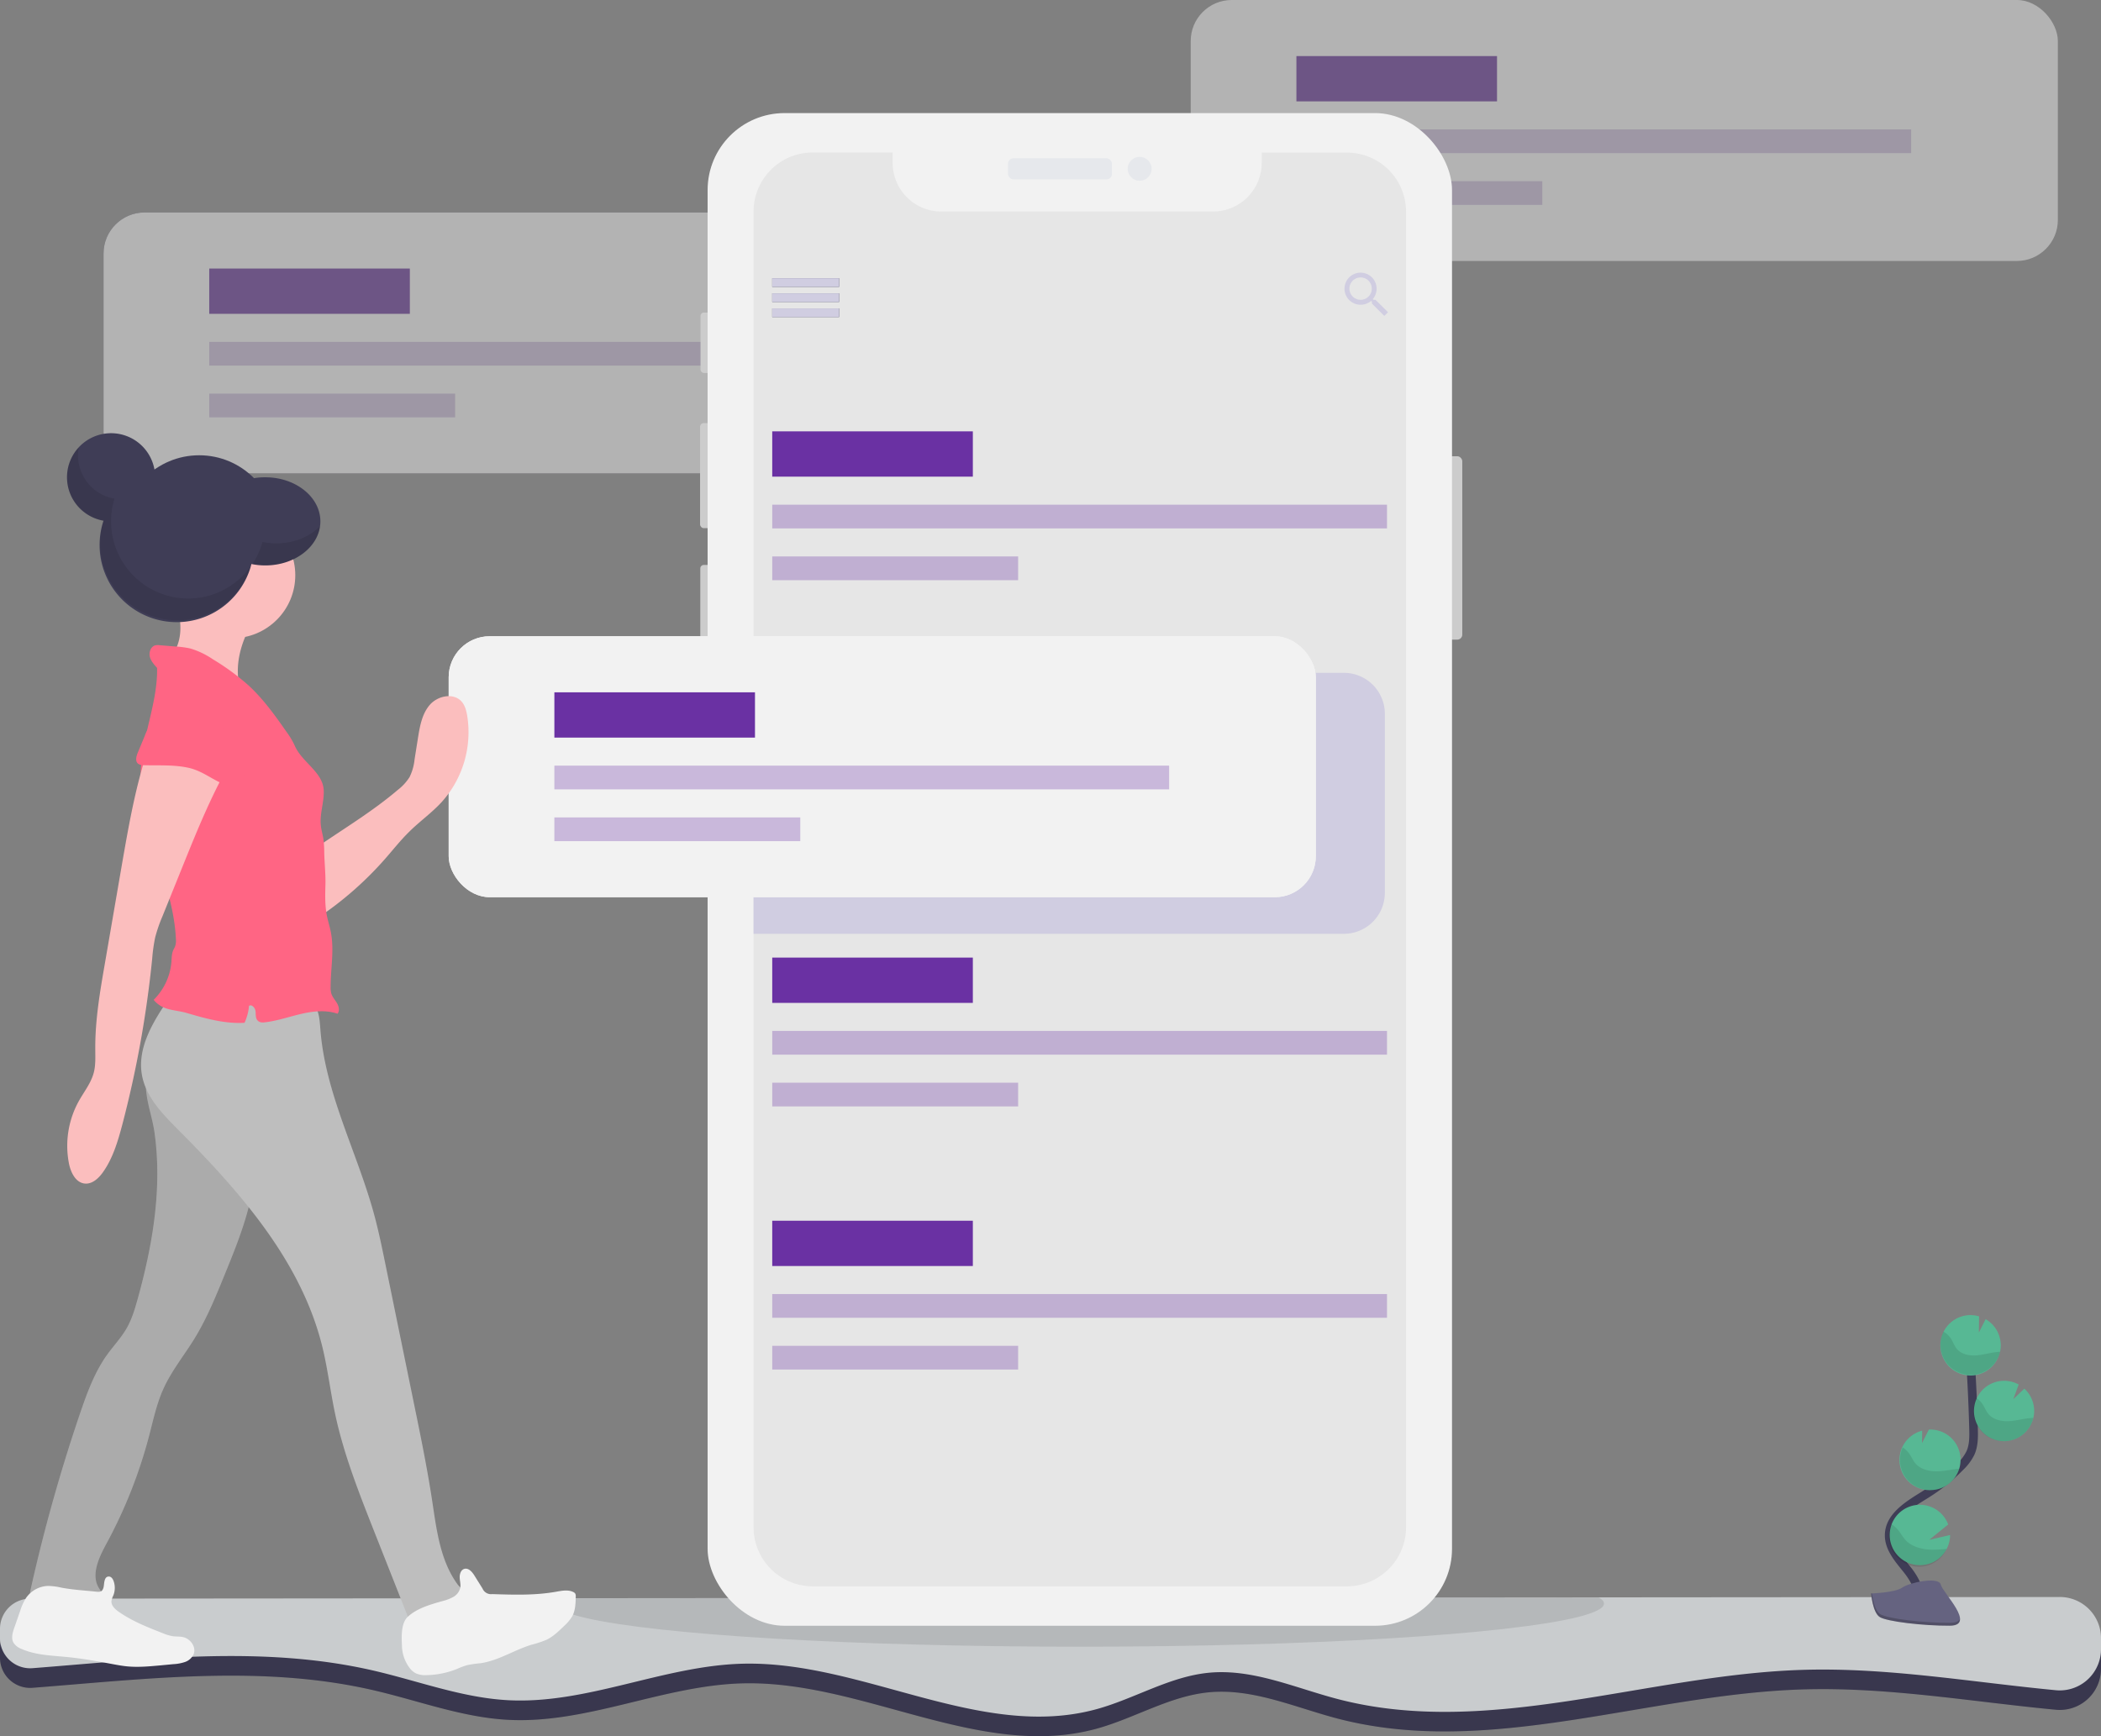 <?xml version="1.0" encoding="UTF-8" standalone="no"?>
<svg
   xmlns:dc="http://purl.org/dc/elements/1.1/"
   xmlns:cc="http://creativecommons.org/ns#"
   xmlns:rdf="http://www.w3.org/1999/02/22-rdf-syntax-ns#"
   xmlns:svg="http://www.w3.org/2000/svg"
   xmlns="http://www.w3.org/2000/svg"
   xmlns:sodipodi="http://sodipodi.sourceforge.net/DTD/sodipodi-0.dtd"
   xmlns:inkscape="http://www.inkscape.org/namespaces/inkscape"
   inkscape:version="1.0 (4035a4fb49, 2020-05-01)"
   sodipodi:docname="articles_lists_dark.svg"
   version="1.1"
   viewBox="0 0 974 805.02"
   height="805.02"
   width="974"
   data-name="Layer 1"
   id="ada6f7ae-8394-4767-8700-18704e9e9034">
  <rect x="0" y="0" width="974" height="805.02" fill="#808080" stroke="none"/>
  <defs
     id="defs173" />
  <sodipodi:namedview
     inkscape:current-layer="ada6f7ae-8394-4767-8700-18704e9e9034"
     inkscape:window-maximized="0"
     inkscape:window-y="23"
     inkscape:window-x="26"
     inkscape:cy="566.37014"
     inkscape:cx="-97.467364"
     inkscape:zoom="0.9756297"
     showgrid="false"
     id="namedview171"
     inkscape:window-height="1376"
     inkscape:window-width="1280"
     inkscape:pageshadow="2"
     inkscape:pageopacity="0"
     guidetolerance="10"
     gridtolerance="10"
     objecttolerance="10"
     borderopacity="1"
     bordercolor="#666666"
     pagecolor="#ffffff" />
  <title
     id="title2">note list</title>
  <path
     id="path4"
     fill="#3f3d56"
     transform="translate(-113 -47.49)"
     d="M1087,816.24v5a19.11,19.11,0,0,1-20.91,19c-39.15-3.72-78.12-10.64-117.4-9.43-72.42,2.21-145.44,31.83-215.54,13.53-19.77-5.16-39.32-14.13-59.66-12.2-18.25,1.73-34.49,12.05-52.17,16.89C567.55,863.79,512.8,826.49,457.06,828c-36.74,1-71.92,18.89-108.62,16.9-21.27-1.14-41.53-8.92-62.28-13.71-51.66-11.94-104.86-5.27-158.09-1.13A14,14,0,0,1,113,816.13v-4.28a14,14,0,0,1,14-14l940.92-.76A19.11,19.11,0,0,1,1087,816.24Z" />
  <path
     id="path6"
     opacity="0.1"
     transform="translate(-113 -47.49)"
     d="M1087,816.24v5a19.11,19.11,0,0,1-20.91,19c-39.15-3.72-78.12-10.64-117.4-9.43-72.42,2.21-145.44,31.83-215.54,13.53-19.77-5.16-39.32-14.13-59.66-12.2-18.25,1.73-34.49,12.05-52.17,16.89C567.55,863.79,512.8,826.49,457.06,828c-36.74,1-71.92,18.89-108.62,16.9-21.27-1.14-41.53-8.92-62.28-13.71-51.66-11.94-104.86-5.27-158.09-1.13A14,14,0,0,1,113,816.13v-4.28a14,14,0,0,1,14-14l940.92-.76A19.11,19.11,0,0,1,1087,816.24Z" />
  <path
     style="fill:#c9ccce;fill-opacity:1"
     id="path8"
     fill="#3f3d56"
     transform="translate(-113 -47.49)"
     d="M1087,807.1v5a20.39,20.39,0,0,1-.11,2.08,19.11,19.11,0,0,1-20.8,17c-39.15-3.73-78.12-10.65-117.4-9.44-72.42,2.22-145.44,31.84-215.54,13.53-19.77-5.16-39.32-14.13-59.66-12.2-18.25,1.73-34.49,12.05-52.17,16.9-53.77,14.72-108.52-22.58-164.26-21.08-36.74,1-71.92,18.89-108.62,16.91-21.27-1.15-41.53-8.92-62.28-13.72-51.65-11.93-104.86-5.26-158.09-1.12a14,14,0,0,1-14.86-11.5A13.7,13.7,0,0,1,113,807v-4.28a14,14,0,0,1,14-14l235.83-.19,481.81-.4,223.28-.18A19.11,19.11,0,0,1,1087,807.1Z" />
  <path
     id="path10"
     opacity="0.1"
     transform="translate(-113 -47.49)"
     d="M856.59,791c0,2.21-4.36,4.33-12.4,6.32C812,805.27,721,811,613.59,811c-105.67,0-195.58-5.55-229-13.31-9-2.09-14-4.34-14-6.69,0-.82.6-1.63,1.78-2.43l481.81-.4C855.77,789.1,856.59,790,856.59,791Z" />
  <g
     id="g20"
     opacity="0.5">
    <rect
       style="fill:#e6e6e6;fill-opacity:1"
       id="rect12"
       fill="#36334a"
       rx="19.03"
       height="121"
       width="402"
       x="552" />
    <rect
       id="rect14"
       fill="#592989"
       height="21"
       width="93"
       y="26"
       x="601" />
    <rect
       id="rect16"
       opacity="0.3"
       fill="#592989"
       height="11"
       width="285"
       y="60"
       x="601" />
    <rect
       id="rect18"
       opacity="0.3"
       fill="#592989"
       height="11"
       width="114"
       y="84"
       x="601" />
  </g>
  <g
     id="g38"
     opacity="0.5">
    <rect
       id="rect22"
       fill="#36334a"
       rx="19.03"
       height="121"
       width="402"
       y="98.51"
       x="48" />
    <rect
       id="rect24"
       fill="#36334a"
       height="21"
       width="93"
       y="124.51"
       x="97" />
    <rect
       id="rect26"
       fill="#36334a"
       height="11"
       width="285"
       y="158.51"
       x="97" />
    <rect
       id="rect28"
       fill="#36334a"
       height="11"
       width="114"
       y="182.51"
       x="97" />
    <rect
       style="fill:#e6e6e6;fill-opacity:1"
       id="rect30"
       fill="#36334a"
       rx="19.03"
       height="121"
       width="402"
       y="98.51"
       x="48" />
    <rect
       id="rect32"
       fill="#592989"
       height="21"
       width="93"
       y="124.51"
       x="97" />
    <rect
       id="rect34"
       opacity="0.3"
       fill="#592989"
       height="11"
       width="285"
       y="158.51"
       x="97" />
    <rect
       id="rect36"
       opacity="0.3"
       fill="#592989"
       height="11"
       width="114"
       y="182.51"
       x="97" />
  </g>
  <rect
     style="fill:#cccccc;fill-opacity:1"
     id="rect40"
     fill="#3f3d56"
     rx="2.29"
     height="85.02"
     width="10.31"
     y="211.54"
     x="667.58" />
  <rect
     style="fill:#cccccc;fill-opacity:1"
     id="rect42"
     fill="#3f3d56"
     rx="1.5"
     height="27.99"
     width="5.79"
     y="144.93"
     x="324.76" />
  <rect
     style="fill:#cccccc;fill-opacity:1"
     id="rect44"
     fill="#3f3d56"
     rx="1.69"
     height="48.72"
     width="6.52"
     y="196.17"
     x="324.55" />
  <rect
     style="fill:#cccccc;fill-opacity:1"
     id="rect46"
     fill="#3f3d56"
     rx="1.61"
     height="49.14"
     width="6.21"
     y="261.94"
     x="324.65" />
  <rect
     style="fill:#f2f2f2;fill-opacity:1"
     id="rect48"
     fill="#3f3d56"
     rx="35.69"
     height="701.37"
     width="345.1"
     y="52.43"
     x="328.04" />
  <rect
     id="rect50"
     fill="#e6e8ec"
     rx="2.54"
     height="9.79"
     width="48.19"
     y="73.38"
     x="467.3" />
  <circle
     id="circle52"
     fill="#e6e8ec"
     r="5.55"
     cy="78.27"
     cx="528.33" />
  <path
     transform="translate(-113 -47.49)"
     style="fill:#e6e6e6;fill-opacity:1"
     id="path54"
     fill="#36334a"
     d="M764.83,145.6v610A27.41,27.41,0,0,1,737.42,783H489.76a27.41,27.41,0,0,1-27.41-27.4v-610a27.41,27.41,0,0,1,27.41-27.41h37.06V123a22.58,22.58,0,0,0,22.57,22.57h126A22.57,22.57,0,0,0,697.91,123v-4.76h39.51A27.41,27.41,0,0,1,764.83,145.6Z" />
  <rect
     id="rect56"
     fill="#3f3d56"
     height="4"
     width="31"
     y="129"
     x="358" />
  <rect
     id="rect58"
     fill="#3f3d56"
     height="4"
     width="31"
     y="136"
     x="358" />
  <rect
     id="rect60"
     fill="#3f3d56"
     height="4"
     width="31"
     y="143"
     x="358" />
  <rect
     style="fill:#d0cde1;fill-opacity:1"
     id="rect62"
     fill="#3f3d56"
     height="4"
     width="31"
     y="129"
     x="358" />
  <rect
     style="fill:#d0cde1;fill-opacity:1"
     id="rect64"
     fill="#3f3d56"
     height="4"
     width="31"
     y="136"
     x="358" />
  <rect
     style="fill:#d0cde1;fill-opacity:1"
     id="rect66"
     fill="#3f3d56"
     height="4"
     width="31"
     y="143"
     x="358" />
  <path
     style="fill:#d0cde1;fill-opacity:1"
     id="path68"
     fill="#3f3d56"
     transform="translate(-113 -47.49)"
     d="M750.66,186.49h-.91l-.35-.29a7.61,7.61,0,0,0,1.78-4.89,7.44,7.44,0,1,0-7.4,7.48,7.73,7.73,0,0,0,4.88-1.78l.34.29v.92l5.74,5.75,1.72-1.72Zm-6.88,0a5.18,5.18,0,1,1,5.16-5.18A5.15,5.15,0,0,1,743.78,186.49Z" />
  <rect
     style="fill:#6a31a3;fill-opacity:1"
     id="rect70"
     fill="#592989"
     height="21"
     width="93"
     y="200"
     x="358" />
  <rect
     style="fill:#6a31a3;fill-opacity:1"
     id="rect72"
     opacity="0.3"
     fill="#592989"
     height="11"
     width="285"
     y="234"
     x="358" />
  <rect
     style="fill:#6a31a3;fill-opacity:1"
     id="rect74"
     opacity="0.3"
     fill="#592989"
     height="11"
     width="114"
     y="258"
     x="358" />
  <rect
     style="fill:#6a31a3;fill-opacity:1"
     id="rect76"
     fill="#592989"
     height="21"
     width="93"
     y="444"
     x="358" />
  <rect
     style="fill:#6a31a3;fill-opacity:1"
     id="rect78"
     opacity="0.3"
     fill="#592989"
     height="11"
     width="285"
     y="478"
     x="358" />
  <rect
     style="fill:#6a31a3;fill-opacity:1"
     id="rect80"
     opacity="0.3"
     fill="#592989"
     height="11"
     width="114"
     y="502"
     x="358" />
  <rect
     style="fill:#6a31a3;fill-opacity:1"
     id="rect82"
     fill="#592989"
     height="21"
     width="93"
     y="566"
     x="358" />
  <rect
     style="fill:#6a31a3;fill-opacity:1"
     id="rect84"
     opacity="0.3"
     fill="#592989"
     height="11"
     width="285"
     y="600"
     x="358" />
  <rect
     style="fill:#6a31a3;fill-opacity:1"
     id="rect86"
     opacity="0.3"
     fill="#592989"
     height="11"
     width="114"
     y="624"
     x="358" />
  <path
     id="path106"
     stroke-width="4"
     stroke-miterlimit="10"
     stroke="#3f3d56"
     fill="none"
     transform="translate(-113 -47.49)"
     d="M1001.6,792.66c3-5.51-.4-12.27-4.29-17.18s-8.61-10-8.51-16.29c.15-9,9.7-14.31,17.33-19.09a84,84,0,0,0,15.56-12.51,22.8,22.8,0,0,0,4.78-6.4c1.58-3.52,1.54-7.52,1.44-11.37q-.51-19.26-1.91-38.49" />
  <path
     id="path108"
     fill="#57b894"
     transform="translate(-113 -47.49)"
     d="M1040.51,670.63a14,14,0,0,0-7-11.5l-3.14,6.22.1-7.53a14.22,14.22,0,0,0-4.63-.56,14,14,0,1,0,14.68,13.37Z" />
  <path
     id="path110"
     fill="#57b894"
     transform="translate(-113 -47.49)"
     d="M1015.48,765.62a14,14,0,1,1,.68-11.3l-8.77,7.13,9.65-2.23A14,14,0,0,1,1015.48,765.62Z" />
  <path
     id="path112"
     fill="#57b894"
     transform="translate(-113 -47.49)"
     d="M1008.55,738.37a14,14,0,0,1-4.45-27.53l-.08,5.78,3.18-6.29h0a14,14,0,0,1,14.67,13.36,13.84,13.84,0,0,1-.6,4.79A14,14,0,0,1,1008.55,738.37Z" />
  <path
     id="path114"
     fill="#57b894"
     transform="translate(-113 -47.49)"
     d="M1042.62,715.7a14,14,0,1,1,6.21-26.27l-2.48,6.8,5.1-4.9A14,14,0,0,1,1056,701a13.79,13.79,0,0,1-.35,3.87A14,14,0,0,1,1042.62,715.7Z" />
  <path
     id="path116"
     opacity="0.1"
     transform="translate(-113 -47.49)"
     d="M1038.62,674.37c-3.24.35-6.39,1.36-9.64,1.56s-6.82-.57-8.88-3.1c-1.1-1.36-1.66-3.08-2.59-4.57a10,10,0,0,0-3.54-3.33,14,14,0,1,0,26.24,9.32Q1039.42,674.28,1038.62,674.37Z" />
  <path
     id="path118"
     opacity="0.1"
     transform="translate(-113 -47.49)"
     d="M1042.62,715.7a14,14,0,0,1-13.35-20,10.37,10.37,0,0,1,2.82,2.82c1,1.51,1.61,3.26,2.78,4.64,2.19,2.57,5.92,3.41,9.31,3.26s6.66-1.12,10-1.43c.47,0,.94-.07,1.42-.08A14,14,0,0,1,1042.62,715.7Z" />
  <path
     id="path120"
     opacity="0.1"
     transform="translate(-113 -47.49)"
     d="M1008.55,738.37a14,14,0,0,1-13.46-19.76,11.48,11.48,0,0,1,3,2.85c1.09,1.54,1.77,3.32,3.05,4.74,2.37,2.63,6.35,3.56,9.93,3.48s6.83-.93,10.28-1.2A14,14,0,0,1,1008.55,738.37Z" />
  <path
     id="path122"
     opacity="0.1"
     transform="translate(-113 -47.49)"
     d="M1015.48,765.62a14,14,0,0,1-25.59-11.45,13.84,13.84,0,0,1,3.08,2.75c1.34,1.62,2.22,3.47,3.76,5,2.87,2.82,7.5,4,11.63,4.09A60,60,0,0,0,1015.48,765.62Z" />
  <path
     id="path124"
     fill="#656380"
     transform="translate(-113 -47.49)"
     d="M980.43,786.31s11.08-.34,14.42-2.72,17-5.21,17.86-1.4,16.65,19,4.15,19.06-29.06-1.94-32.4-4S980.43,786.31,980.43,786.31Z" />
  <path
     id="path126"
     opacity="0.2"
     transform="translate(-113 -47.49)"
     d="M1017.08,799.93c-12.51.1-29.06-1.95-32.39-4-2.54-1.55-3.55-7.09-3.89-9.65h-.37s.7,8.94,4,11,19.89,4.07,32.4,4c3.61,0,4.85-1.31,4.78-3.21C1021.14,799.19,1019.77,799.9,1017.08,799.93Z" />
  <path
     style="fill:#d0cde1;fill-opacity:1"
     id="path128"
     fill="#3f3d56"
     transform="translate(-113 -47.49)"
     d="M755,378.52v82.94a19,19,0,0,1-19,19H462.35v-121H736A19,19,0,0,1,755,378.52Z" />
  <rect
     id="rect130"
     fill="#f2f2f2"
     rx="19.03"
     height="121"
     width="402"
     y="295"
     x="208" />
  <rect
     id="rect132"
     fill="#f2f2f2"
     rx="19.03"
     height="121"
     width="402"
     y="295"
     x="208" />
  <rect
     style="fill:#6a31a3;fill-opacity:1"
     id="rect134"
     fill="#592989"
     height="21"
     width="93"
     y="321"
     x="257" />
  <rect
     style="fill:#6a31a3;fill-opacity:1"
     id="rect136"
     opacity="0.3"
     fill="#592989"
     height="11"
     width="285"
     y="355"
     x="257" />
  <rect
     style="fill:#6a31a3;fill-opacity:1"
     id="rect138"
     opacity="0.3"
     fill="#592989"
     height="11"
     width="114"
     y="379"
     x="257" />
  <circle
     id="circle140"
     fill="#3f3d56"
     r="35.75"
     cy="246.84"
     cx="92.34" />
  <path
     style="fill:#bebebe;fill-opacity:1"
     id="path142"
     fill="#3f3d56"
     transform="translate(-113 -47.49)"
     d="M184.6,572.43c3.69,25.89-.81,52.29-7.82,77.48-1.31,4.69-2.72,9.42-5.17,13.63s-5.86,7.83-8.74,11.79c-6,8.26-9.52,18-12.81,27.64a779.65,779.65,0,0,0-22.82,81.32,5.57,5.57,0,0,0,0,3.47c.87,2,3.51,2.26,5.68,2.25l28.06-.15c1-1.92-.85-4-2-5.84-4-6.22-.16-14.3,3.37-20.81a223.74,223.74,0,0,0,19.78-50c1.92-7.33,3.48-14.82,6.6-21.73,3.77-8.38,9.68-15.59,14.48-23.43,5.58-9.11,9.65-19,13.69-28.93,5.64-13.78,11.33-27.73,13.55-42.45,2.09-13.82,1.06-27.9-.3-41.81a2.64,2.64,0,0,0-3.06-3l-37.65-1.94c-7.76-.4-9.6-2.1-8.42,5.52C181.84,561.13,183.78,566.67,184.6,572.43Z" />
  <path
     id="path144"
     opacity="0.1"
     d="m 71.6,524.94 c 3.69,25.89 -0.81,52.29 -7.82,77.48 -1.31,4.69 -2.72,9.42 -5.17,13.63 -2.45,4.21 -5.86,7.83 -8.74,11.79 -6,8.26 -9.52,18 -12.81,27.64 a 779.65,779.65 0 0 0 -22.82,81.32 5.57,5.57 0 0 0 0,3.47 c 0.87,2 3.51,2.26 5.68,2.25 l 28.06,-0.15 c 1,-1.92 -0.85,-4 -2,-5.84 -4,-6.22 -0.16,-14.3 3.37,-20.81 a 223.74,223.74 0 0 0 19.78,-50 c 1.92,-7.33 3.48,-14.82 6.6,-21.73 3.77,-8.38 9.68,-15.59 14.48,-23.43 5.58,-9.11 9.65,-19 13.69,-28.93 5.64,-13.78 11.33,-27.73 13.55,-42.45 2.09,-13.82 1.06,-27.9 -0.3,-41.81 a 2.64,2.64 0 0 0 -3.06,-3 l -37.65,-1.94 c -7.76,-0.4 -9.6,-2.1 -8.42,5.52 0.82,5.69 2.76,11.23 3.58,16.99 z" />
  <path
     style="fill:#bebebe;fill-opacity:1"
     id="path146"
     fill="#3f3d56"
     transform="translate(-113 -47.49)"
     d="M192,509.48c-7.65,11-15.67,23.66-13.13,36.83,1.93,10,9.55,17.75,16.74,25,28.74,28.86,57,60.92,66.78,100.47,2.52,10.22,3.74,20.71,5.91,31,3.94,18.7,11,36.58,18,54.35l18.72,47.38a28.36,28.36,0,0,0,27.1-18c-2.46-.19-5.67-2.57-7.11-4.57-8-11.07-9.64-25.31-11.69-38.81-2.27-14.92-5.3-29.72-8.34-44.51L291.58,633.2c-1.55-7.55-3.1-15.11-5.12-22.54-7.82-28.83-22.64-56-24.93-85.81-.34-4.38-.55-9.19-3.52-12.44-3.12-3.43-8.24-4-12.87-4.27C226.41,506.9,210.25,505.07,192,509.48Z" />
  <path
     id="path148"
     fill="#f2f2f2"
     transform="translate(-113 -47.49)"
     d="M141.47,783.62a29.86,29.86,0,0,0-6.22-.8,12.92,12.92,0,0,0-10.16,5.55,25.25,25.25,0,0,0-2.73,6l-2.71,7.78c-.8,2.28-1.58,4.91-.39,7A7.42,7.42,0,0,0,122.9,812c6.56,2.92,13.95,3.08,21.1,3.78,6.94.68,13.82,1.9,20.67,3.19,2.36.44,4.71.89,7.1,1.13,5.34.54,10.72,0,16.06-.48l5.51-.53a19.84,19.84,0,0,0,5.42-1,6.83,6.83,0,0,0,4-3.59c1.36-3.37-1.56-7.36-5.13-8-1.45-.29-2.95-.16-4.42-.35a20.88,20.88,0,0,1-4.84-1.45c-7.05-2.77-14.17-5.57-20.37-9.93-1.72-1.21-3.52-2.9-3.33-5a10.19,10.19,0,0,1,.89-2.59,9.46,9.46,0,0,0,.08-6.69c-.34-.92-1-1.89-1.93-2-2.64-.32-2.32,3.53-2.71,5-.53,2-1.49,2.18-3.37,2C152.23,784.91,146.83,784.64,141.47,783.62Z" />
  <path
     id="path150"
     fill="#f2f2f2"
     transform="translate(-113 -47.49)"
     d="M299.34,810.45a17.65,17.65,0,0,0,3.82,10.75,8.36,8.36,0,0,0,2.72,2.19,10.92,10.92,0,0,0,4.95.79,40.05,40.05,0,0,0,13.89-2.81,39.7,39.7,0,0,1,4.8-1.81,53.88,53.88,0,0,1,6.24-.9c8.27-1.19,15.53-6.07,23.52-8.54a49.45,49.45,0,0,0,7-2.3c3.16-1.49,5.72-4,8.23-6.43a19.89,19.89,0,0,0,3.78-4.52c1.47-2.74,1.56-6,1.62-9.1a2.59,2.59,0,0,0-.24-1.41,2.1,2.1,0,0,0-.9-.71c-2.43-1.2-5.31-.6-8-.13-9.72,1.73-19.67,1.41-29.54,1.09a4.29,4.29,0,0,1-4.54-2.59l-3.75-6c-1.07-1.72-2.77-3.69-4.71-3.1-1.55.47-2.18,2.37-2.12,4s.56,3.25.25,4.84a6.61,6.61,0,0,1-3.2,4.16,20.44,20.44,0,0,1-5,1.92c-5.52,1.56-11.94,3.33-16.21,7.39C298.86,800.15,299.15,806.6,299.34,810.45Z" />
  <path
     id="path152"
     fill="#fbbebe"
     transform="translate(-113 -47.49)"
     d="M297.4,413.75a23.17,23.17,0,0,0,5.46-5.94,24.21,24.21,0,0,0,2.33-8.21l1.57-9.92c.87-5.47,1.89-11.26,5.54-15.43s10.92-5.66,14.63-1.54c1.62,1.79,2.26,4.25,2.66,6.64a48.34,48.34,0,0,1-11.82,40c-4.49,4.92-10,8.83-14.75,13.48-4.14,4-7.73,8.59-11.55,12.94A159.42,159.42,0,0,1,260,473.27c.14-7.44,1.09-15.42,0-22.81-.81-5.34-3-8.22,2.17-11.71C274.17,430.59,286.28,423.21,297.4,413.75Z" />
  <path
     id="path154"
     fill="#fbbebe"
     transform="translate(-113 -47.49)"
     d="M196.56,340.57c-.39,5.32-2.6,10.76-7,13.83q18.69,6.54,36.87,14.42c-2.34-2.25-3.05-5.7-3.16-8.94-.31-8.47,2.62-16.8,6.9-24.1a5.85,5.85,0,0,0,1.13-3.18c-.14-2.36-2.94-3.45-5.24-4a128.86,128.86,0,0,0-23.92-3.47c-3.45-.11-7.54-1.2-6.76,3.19C196.12,332.42,196.87,336.42,196.56,340.57Z" />
  <circle
     id="circle156"
     fill="#fbbebe"
     r="29.23"
     cy="266.7"
     cx="107.66" />
  <path
     id="path158"
     fill="#ff6584"
     transform="translate(-113 -47.49)"
     d="M249.6,393.14a35.36,35.36,0,0,0-3.71-6.22c-5.3-7.61-10.74-15.21-17.54-21.51a109.19,109.19,0,0,0-16.65-12.23,37.79,37.79,0,0,0-10.42-5,40.77,40.77,0,0,0-6.69-.91l-7.59-.62a6.21,6.21,0,0,0-2,.06c-2.06.52-3,3.08-2.56,5.15s2,3.75,3.38,5.32c.34,15.49-6.55,30.77-7.48,46.24-1.63,27,14.88,52.21,16.2,79.28a8.55,8.55,0,0,1-.38,3.63c-.22.56-.55,1.07-.8,1.62-.78,1.7-.75,3.63-.89,5.5a27.94,27.94,0,0,1-8.23,17.62,12.23,12.23,0,0,0,4.64,3.54c3.19,1.39,7,1.51,10.39,2.48,8.84,2.58,17.9,5.18,27.09,4.63a23.9,23.9,0,0,0,2.09-7.87c1.3-.81,2.8.92,3,2.44s-.09,3.29,1,4.39,2.47.93,3.8.76c5.61-.71,11-2.6,16.5-3.87s11.38-1.88,16.73-.06c1.08-1.37.62-3.4-.26-4.9s-2.13-2.82-2.63-4.49a10.08,10.08,0,0,1-.32-2.95c0-8.55,1.76-17.19.09-25.58-.49-2.46-1.27-4.86-1.77-7.33-1-4.79-.85-9.73-.72-14.62s-.46-10.18-.56-15.14a48.29,48.29,0,0,0-.4-6.13c-.34-2.13-1-4.21-1.18-6.36-.54-5.46,1.66-10.88,1.33-16.36C262.51,405.33,252.84,400.81,249.6,393.14Z" />
  <path
     id="path160"
     fill="#fbbebe"
     transform="translate(-113 -47.49)"
     d="M183.63,389.22c-7.08,18.78-10.54,38.7-14,58.48l-8,46.46c-2.27,13.13-4.55,26.34-4.46,39.66,0,3.74.24,7.55-.74,11.16-1.28,4.74-4.46,8.69-6.87,13a42.78,42.78,0,0,0-4.6,28.93c.82,4.15,3.06,8.86,7.27,9.34,3.46.38,6.45-2.37,8.47-5.21,4.64-6.51,6.94-14.37,9-22.11a500.11,500.11,0,0,0,13.87-77.09,75.06,75.06,0,0,1,1.39-9.8,69.54,69.54,0,0,1,3.38-9.76q4.59-11.38,9.19-22.76c7.07-17.53,14.18-35.14,23.89-51.36-9.6-2.76-19.59-6-29.19-8.73C189.46,388.61,186.49,389.1,183.63,389.22Z" />
  <path
     id="path162"
     fill="#ff6584"
     transform="translate(-113 -47.49)"
     d="M200.27,403.46c-6.72-1.45-13.67-1-20.53-1.17a4.43,4.43,0,0,1-2.76-.72c-1.39-1.19-.8-3.42-.1-5.11l3.32-8a11.64,11.64,0,0,1,2.66-4.42c1.69-1.5,4.07-1.87,6.31-2.14,7.29-.84,14.79-1.12,21.86.85s13.72,6.45,16.88,13.08c1.32,2.76,1.93,6.24.18,8.75-2.6,3.73-8.43,7.9-12.78,5.86C210.1,408,206.11,404.73,200.27,403.46Z" />
  <path
     id="path164"
     fill="#3f3d56"
     transform="translate(-113 -47.49)"
     d="M236,268.79a29.52,29.52,0,0,0-16.28,4.69,35.75,35.75,0,0,0-35.1-8.22A20.43,20.43,0,1,0,161,288.91,35.75,35.75,0,1,0,229.57,309a32,32,0,0,0,6.41.65c14.1,0,25.54-9.15,25.54-20.43S250.08,268.79,236,268.79Z" />
  <path
     id="path166"
     opacity="0.1"
     transform="translate(-113 -47.49)"
     d="M241.09,299.43a31.1,31.1,0,0,1-6.41-.65A35.57,35.57,0,0,1,230,309.07a32.11,32.11,0,0,0,6,.58c13.18,0,24-8,25.39-18.24C256.7,296.29,249.35,299.43,241.09,299.43Z" />
  <path
     id="path168"
     opacity="0.1"
     transform="translate(-113 -47.49)"
     d="M200.23,325a35.8,35.8,0,0,1-34.18-46.28,20.43,20.43,0,0,1-16.89-20.12,20.09,20.09,0,0,1,.33-3.66,20.43,20.43,0,0,0,11.46,34,35.75,35.75,0,0,0,68.29,21.18A35.68,35.68,0,0,1,200.23,325Z" />
</svg>
